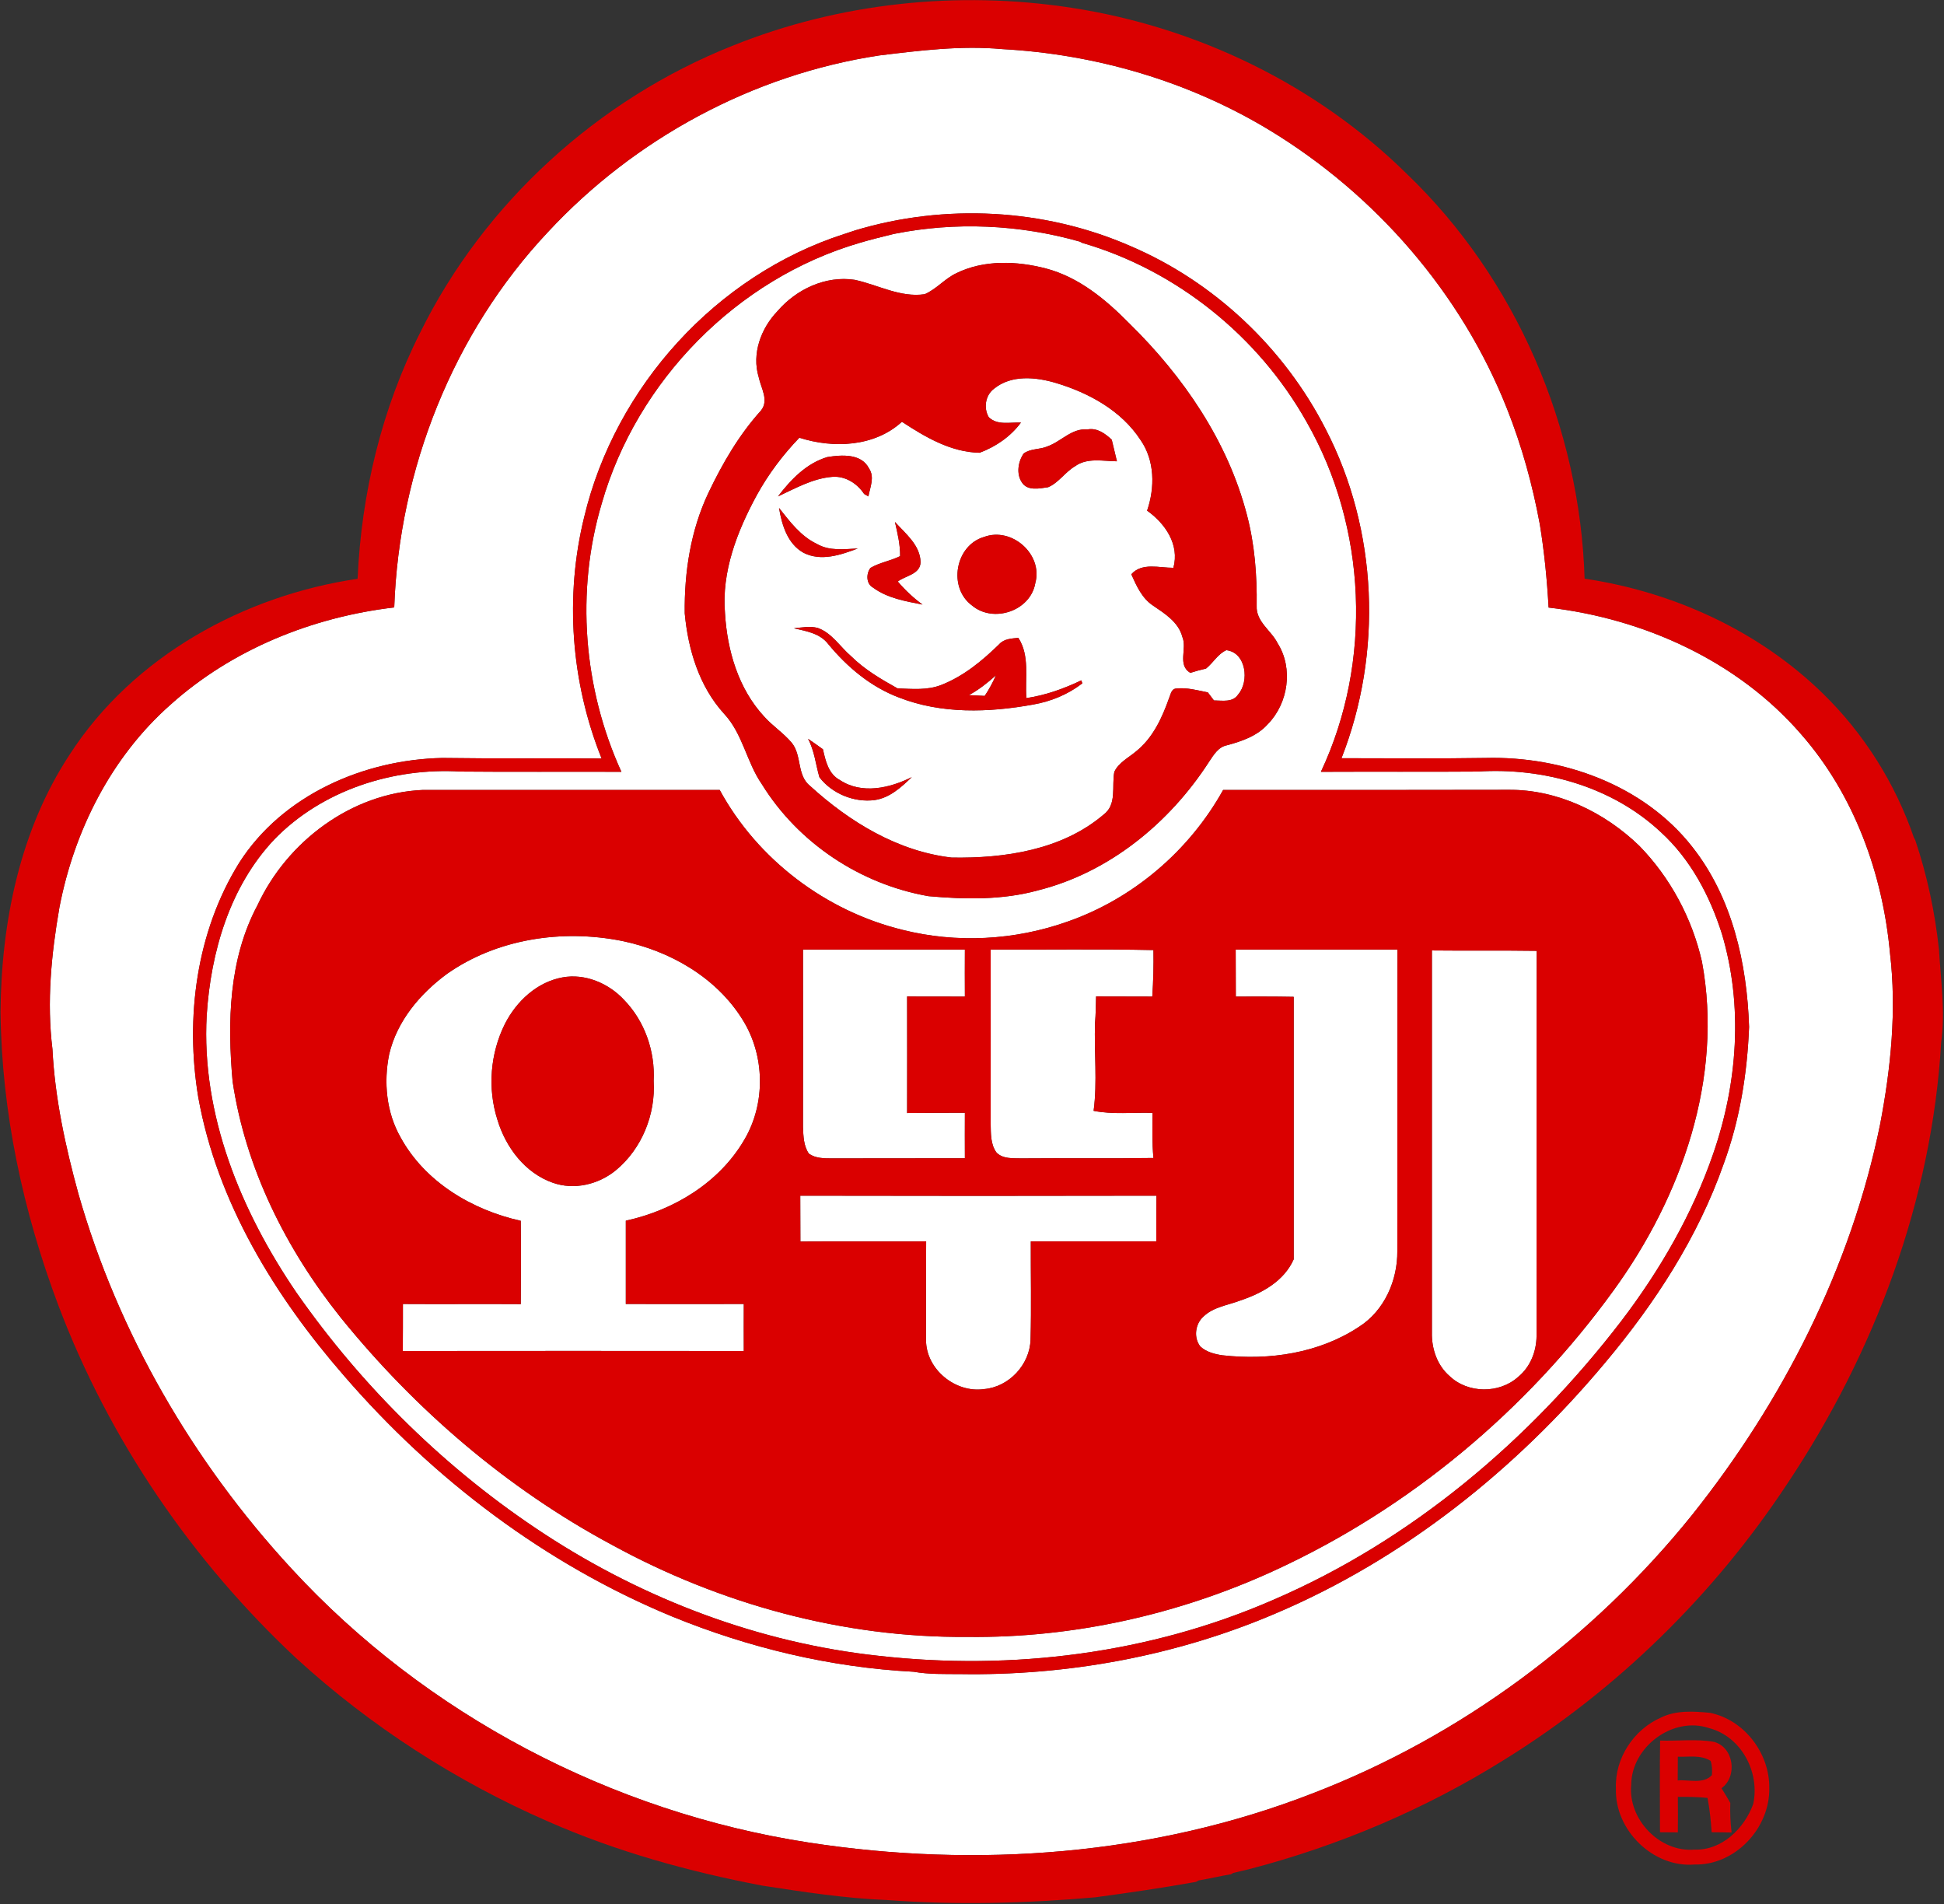 <svg version="1.2" xmlns="http://www.w3.org/2000/svg" viewBox="0 0 1501 1470" width="1501" height="1470">
	<rect x="0" y="0" width="1501" height="1470" fill="#333333" stroke="none"/>
	<title>17591_38660_950-svg</title>
	<style>
		.s0 { fill: #ffffff } 
		.s1 { fill: #da0000 } 
	</style>
	<g id="#ffffffff">
		<path id="Layer" fill-rule="evenodd" class="s0" d="m678.9 42.8c31.3-3.8 63.1-7.8 94.8-4.9c72.3 3.9 144 24.8 206.2 62.4c82.1 49.7 148.5 126 183.8 215.5c11.4 28.7 19.6 58.5 25.2 88.8c3.5 21.3 5.6 42.9 6.8 64.4c73.5 8.5 146 41.2 194.9 97.7c41 46.7 63.1 107.7 68.7 169.1c5.2 44 0.7 88.6-7.6 132c-22.5 110.6-75.2 214-145.4 301.9c-76.8 95.3-178.3 170.6-292.6 214.6c-123.2 48-259.4 58.1-389.5 38c-151.8-23.4-295.5-98.6-399.5-211.8c-75.8-82.2-133.5-181.5-164.2-289.1c-10-36.4-18.1-73.7-20-111.5c-4.5-36.4-0.9-73.4 5.4-109.5c11.4-59.2 40-116 85.6-156.3c47.6-42.8 109.7-67.8 172.9-75.2c3.7-106.4 45.4-211.9 118.6-289.7c67-72.2 158.3-121.6 255.9-136.4zm-18.5 135c-2.9 1-5.9 2-8.8 2.9c-98.6 31.8-176.5 117.8-200.5 218.3c-15.2 61.6-10.2 127.7 13.4 186.5c-41-0.3-82 0.2-123-0.4c-60.7 1.3-123.4 28.6-156.8 80.9c-33.2 53.4-41.8 119.7-31.6 181.1c14.6 81.2 59.2 153.7 112.7 215.1c68.9 79.7 155.2 145.1 252.8 185.5c59.4 24.3 122.7 39.5 186.9 42.8c11.7 2.1 23.7 1.7 35.6 1.8c83.2 1.4 167.1-14 243.8-46.8c99.2-42.1 185.4-111 254.3-193.4c38.5-45.8 71.8-96.9 91.7-153.7c12.4-33.8 18.2-69.7 19.6-105.7c-1.6-48.9-12.9-99.8-43.9-139c-37.4-47.7-100-70.1-159.4-68.6c-37.1 0.6-74.3 0.2-111.4 0.2c31.9-81.3 28.1-176-12.1-253.8c-32-62.8-86.3-114.1-151.2-141.7c-66.4-28.9-142.8-32.8-212.1-12z"/>
		<path id="Layer" fill-rule="evenodd" class="s0" d="m690 180.6c47.6-9.6 97.1-7.3 143.7 5.9l1.9 1c72.8 21.1 136.1 72.1 173.2 138.1c46.6 81.4 51.1 185.2 11.1 270.2c40.4-0.2 80.7 0.1 121.1-0.2c50.6-3.3 103.9 11.6 141.4 46.8c22.9 20.9 37.8 49.1 47.1 78.4c16.6 55.6 12.1 115.7-6.8 170.1c-16.1 46.6-41.1 89.8-70.9 128.9c-70.5 91.8-161.8 169.2-268.7 215.2c-95.3 41.6-201.7 54.8-304.6 43.2c-91.9-9.9-180.6-43.4-257.9-93.9c-75.2-49.1-140.6-113.2-192-186.9c-42.5-62.5-73.3-136.7-69-213.6c3.1-48.8 17.8-99.3 52-135.6c36.9-38.2 91.9-55.8 144.2-52.6c41.3 0.4 82.7 0 124 0.2c-29.4-64.4-35.4-139.2-15.2-207.1c27.1-94.8 104.4-173.5 199.1-201.2c8.7-2.6 17.5-4.7 26.3-6.9zm48.4 30.3c-8.9 4.2-15.4 12.3-24.4 16.2c-18.9 2.8-36.2-7.3-54.1-11.1c-22.4-3.4-45.1 7.3-59.6 24.2c-12.7 13.2-20 32.8-14.5 50.9c1.7 8.4 8.2 18 1.7 25.9c-16.9 18.7-29.6 40.6-40.4 63.2c-13.8 29-18.8 61.4-18.4 93.3c2.6 27.9 11.1 56.3 30.3 77.4c14.5 15.4 17.4 37.4 29.2 54.4c28.1 45.5 76.1 77.3 128.7 86.5c28.2 2.5 57.1 3.1 84.6-4.5c55-13.8 101.6-52.1 132-99.2c3.5-5.2 7.1-11.5 13.9-12.8c11.4-3.1 23.3-7.1 31.5-16.3c15.8-16.1 19.8-43.1 7.6-62.4c-4.9-9.9-16.8-16.6-16.2-28.9c0.3-23.7-1.5-47.5-7.6-70.5c-14.8-56.8-49.1-106.7-90.6-147.4c-18.1-18.4-38.8-35.7-64.3-42.5c-22.6-5.9-48-6.9-69.4 3.6zm-539.6 487.9c-22.2 41.5-23.3 90.1-19.2 136c10 67.1 41.3 129.5 83.4 182.2c57.6 71.2 128.5 132.1 209.4 175.5c83.7 45.8 178.8 71.9 274.5 71.1c81.7 1 163.5-17.3 237.7-51.5c103.9-47.8 194.3-123.5 261.3-216c52.5-72.3 84.9-164.1 68.2-253.8c-7.6-33.4-24.4-64.8-48.3-89.3c-26.8-26-63.2-43.6-100.9-43.3c-73.5 0.2-147 0.1-220.5 0.1c-26.1 47-69.7 84.2-120.6 101.8c-40.5 14.3-85.2 16.7-126.9 6.2c-59.3-14.5-112-54.3-141.2-108q-114.7 0-229.3 0c-55 2.4-104.7 39.7-127.6 89z"/>
		<path id="Layer" fill-rule="evenodd" class="s0" d="m767.6 300c13.3-10.8 32.1-9 47.6-4.4c25.4 7.6 50.6 21.3 65.4 44c11.1 15.9 11.2 36.8 5.1 54.6c14 9.9 25.2 26.2 20.3 44.1c-10.9 0.1-24.2-4.3-32.5 5c4 9 8.3 18.6 16.8 24.2c9.1 6.2 19.6 12.7 22.6 24.1c3.9 9-4.1 21.8 6.2 27.8q5.9-1.9 12.1-3.3c5.5-4.4 9.2-11.4 15.7-14.2c15.3 1.8 17.9 24.1 9.1 34.2c-4.2 6.4-12.3 4.6-18.7 4.6c-1.2-1.5-3.5-4.7-4.7-6.2c-8-1.6-16.1-3.9-24.3-3c-4 0.2-4.3 4.5-5.6 7.3c-5.4 15.3-12.5 30.8-25.5 41.2c-5.9 5-13.4 8.6-16.8 15.8c-2.2 11.2 2.3 25.3-8.5 33.2c-32.1 27.2-76.3 33.7-117.1 33c-41.6-4.8-78.8-27.5-109.2-55.2c-10.5-8.2-6.3-23.5-14.2-33.3c-6.4-7.7-15-13.1-21.6-20.6c-19.7-21.4-28.3-50.8-30-79.3c-2.8-32.3 9.4-63.5 24.5-91.3c8.9-16.2 20.1-31.1 32.9-44.4c26.2 8.4 58 7.1 79.2-12.3c18 11.8 37.8 23.5 60 23.9c12.5-4.7 23.8-12.4 31.9-23.3c-8.3-0.4-18.2 2.4-24.9-4.2c-4.1-7.1-2.6-17 4.2-22zm41.1 44.6c-5.9 2.6-13 1.5-18.3 5.5c-4.3 6.2-5.8 15.5-1.5 22.1c4.2 7 13.7 4.9 20.4 3.9c8.2-3.5 13.1-11.7 20.8-16.2c9.4-6.8 21.5-3.9 32.3-3.8c-1.3-5.6-2.7-11.1-4-16.7c-5.2-4.8-11.3-9.3-18.8-7.9c-12.1-1.1-20.3 9.4-30.9 13.1zm-169.8 8.2c-16.1 4.7-28.3 17.4-38.2 30.4c13.4-6.2 26.8-13.9 41.9-15.1c10-0.8 19.2 5 24.6 13.2c0.8 0.5 2.5 1.4 3.3 1.9c1.3-7 5-14.9 0.5-21.6c-6-11.7-21.1-10.5-32.1-8.8zm-37.4 39.3c2.2 13.1 6.5 27.7 18.9 34.6c13.5 6.9 28.7 1.7 41.9-3.3c-10.5 0.5-21.9 2.1-31.5-3.5c-12.5-5.9-20.9-17.2-29.3-27.8zm89.5 10.8c2 8.7 4.1 17.4 4 26.4c-7.4 3.7-15.8 4.9-22.9 9.1c-3.4 4.4-3.4 12.3 2 15.2c11.1 8.2 25 10.5 38.2 13.1c-7-5.1-13.4-11.1-19.1-17.8c6-4.6 17.3-5.5 17.6-14.9c-0.3-13.2-11.6-22-19.8-31.1zm68.8 11.6c-22.3 6.5-28 39.1-9.3 52.9c16.5 13.9 45.3 4.2 48.9-17.4c6-22.1-18.2-43.5-39.6-35.5zm-146.8 70.5c9.5 2.2 20.2 3.9 26.5 12.2c14.6 17.7 32.8 33 54.5 41.2c32.9 12.9 69.4 11.7 103.6 5.5c13.8-2.4 27-7.8 38.1-16.4c-0.2-0.5-0.6-1.7-0.8-2.3c-13.4 6.4-27.6 11.5-42.4 13.7c-1.2-15.5 2.8-32.6-6.2-46.5c-5.3 0.5-11.1 0.7-14.9 5c-13 12.7-27.4 24.6-44.5 31.3c-10.8 4.3-22.6 3.1-33.9 2.7c-12.7-7.1-25.4-14.5-35.8-24.8c-8.6-7.3-14.8-18-25.9-21.9c-6-1.5-12.3-0.3-18.3 0.3zm10.9 85.3c5 9.3 5.9 19.8 8.8 29.7c9.7 12.7 26.9 19.7 42.7 17.6c11.6-1.7 20.5-9.9 28.6-17.7c-17 8.5-38.6 13.5-55.6 2.2c-8.8-4.7-11-14.9-13-23.7c-3.8-2.8-7.7-5.5-11.5-8.1z"/>
		<path id="Layer" class="s0" d="m748.1 536.6c7.6-4.1 14.4-9.5 20.9-15.3c-2.5 5.6-5.3 10.9-8.7 15.9q-6.1-0.3-12.2-0.6z"/>
		<path id="Layer" fill-rule="evenodd" class="s0" d="m345.1 751.8c38.7-27.2 89-34.6 134.9-25.5c37.1 7.6 73.1 28.1 93.4 60.9c17.3 27.6 17.9 64.7 1.2 92.8c-19.3 33-54.5 54.3-91.4 62.3c0 21.4 0 42.9 0 64.3c30.3 0 60.7 0.1 91.1 0c0 12.1-0.1 24.2 0 36.3c-87.7-0.1-175.5-0.1-263.3 0c0.1-12.1 0.1-24.2 0.1-36.3c30.3 0.2 60.7-0.1 91 0.1c0.1-21.4 0.2-42.9 0-64.3c-37.5-8.3-74-30-92.8-64.4c-11-19.3-13.2-42.6-8.8-64.2c6-25.6 23.8-46.7 44.6-62zm89.2 2.7c-19.7 3.6-35.5 18.4-44.4 35.8c-11.4 22.8-13.6 49.9-5.8 74.2c6.4 21.2 21.3 41 42.7 48.5c16.6 5.9 35.4 1.3 48.7-9.6c20.1-16.6 30.8-43.2 29.2-69c1.2-22.9-6.9-46.3-23.1-62.8c-11.8-12.6-29.9-20.3-47.3-17.1z"/>
		<path id="Layer" class="s0" d="m620 733q62.5 0 125 0q-0.1 18.2 0 36.3c-14.8-0.1-29.7 0.1-44.6-0.1c0.1 30 0 60 0 90c14.9-0.2 29.8-0.1 44.6-0.2c0 11.7-0.1 23.4 0 35.1c-34.1 0.1-68.2 0-102.3 0.1c-6.2 0-12.8 0.1-18.1-3.6c-4.1-5.9-4.3-13.4-4.6-20.4c0-45.7 0.1-91.5 0-137.2z"/>
		<path id="Layer" class="s0" d="m764.9 733c41.9 0.2 83.8-0.5 125.7 0.4c0.2 12-0.1 23.9-0.9 35.9c-14.5-0.1-29 0-43.4-0.1c-0.2 6.8-0.2 13.6-0.8 20.4c-0.8 22.5 1.9 45.4-1.1 67.9c14.9 3 30.3 1.1 45.5 1.6c-0.1 11.6-0.4 23.2 0.7 34.8c-34 0.5-68 0-102 0.3c-6.5-0.2-14 0.6-19.1-4.4c-4.8-6.4-4.4-14.9-4.6-22.4c0.1-44.8 0-89.6 0-134.4z"/>
		<path id="Layer" class="s0" d="m954.1 733q62.5 0 124.9 0c-0.1 77.6 0 155.3-0.1 232.9c0.2 22.5-10 45.8-29.4 58.2c-30.8 20.5-69.4 26.2-105.7 22.1c-6-0.9-12.4-2.5-17-6.8c-5.3-6.7-4-17.3 2.3-23c7.7-7.5 18.9-8.8 28.6-12.5c16.7-5.6 33.7-14.9 41.2-31.8c0-67.5 0-135.1 0-202.6c-14.9-0.3-29.8-0.2-44.7-0.2c-0.1-12.1 0-24.2-0.1-36.3z"/>
		<path id="Layer" class="s0" d="m1105.6 733.7c27 0.3 53.9-0.1 80.9 0.3c-0.2 99.1 0 198.2-0.1 297.4c-0.1 11.8-4.8 23.8-14.1 31.4c-14.5 13.2-39 13-53.1-0.6c-9.6-8.3-13.9-21.2-13.6-33.6c0-98.3 0-196.6 0-294.9z"/>
		<path id="Layer" class="s0" d="m617.9 923c91.7 0.2 183.3 0.2 275 0c-0.1 11.8-0.1 23.6-0.1 35.3c-32.3 0-64.6 0-96.9 0c-0.1 25.3 0.5 50.6-0.2 75.9c-0.6 19.3-16.7 36.5-35.9 38.1c-22 3.2-44.8-15.2-44.8-37.8c-0.1-25.4 0-50.8 0.1-76.2c-32.4 0.1-64.7-0.1-97.1 0.1c-0.1-11.8 0-23.6-0.1-35.4z"/>
	</g>
	<g id="#da0000ff">
		<path id="Layer" fill-rule="evenodd" class="s1" d="m565.4 35.4c82.5-33.3 174.1-42.9 261.9-29.4c96.7 14.8 189 59.3 258.8 128.1c84.5 80.9 133.8 195.9 137.4 312.6c68.2 10.1 134.2 40.1 183.8 88.5c31.8 30.9 56.1 69.5 70.5 111.5l1 1.8c9.2 27.3 15.2 55.6 18.3 84.3c1.4 23.9 5 48 1.7 72c-7.1 121.6-51.4 239.5-118.7 340.4c-56.6 85.8-131.6 159.4-219.1 213.5c-60.7 37.9-127.4 66.2-196.6 84.2q-6.1 1.5-12.2 2.9l-1.7 1c-8.4 1.4-16.6 3.4-25.1 4.8l-1.9 1.1c-25.8 4.6-51.7 8.4-77.7 11.9c-53.6 4.7-107.6 6.1-161.3 2.1c-32.2-1.3-64-6.2-95.9-11.1c-56.7-10.8-112.7-26.3-165.6-49.6c-70.8-30.9-136.6-73.3-193.7-125.4c-80.9-75.4-145-169.2-184.2-272.8c-27.3-72.4-43.9-149.4-44.7-226.9c0.6-69.1 15-140.2 53.5-198.6c48.9-75.6 134.3-122.6 222.2-135.5c2.9-65.8 18.6-131.3 48.4-190.2c49.4-100.1 137.4-180 240.9-221.2zm113.5 7.4c-97.6 14.8-188.9 64.2-255.9 136.4c-73.2 77.8-114.9 183.3-118.6 289.7c-63.2 7.4-125.3 32.4-172.9 75.2c-45.6 40.3-74.2 97.1-85.6 156.3c-6.3 36.1-9.9 73.1-5.4 109.5c1.9 37.8 10 75.1 20 111.5c30.7 107.6 88.4 206.9 164.2 289.1c104 113.2 247.7 188.4 399.5 211.8c130.1 20.1 266.3 10 389.5-38c114.3-44 215.8-119.3 292.6-214.6c70.2-87.9 122.9-191.3 145.4-301.9c8.3-43.4 12.8-88 7.6-132c-5.6-61.4-27.7-122.4-68.7-169.1c-48.9-56.5-121.4-89.2-194.9-97.7c-1.2-21.5-3.3-43.1-6.8-64.4c-5.6-30.3-13.8-60.1-25.2-88.8c-35.3-89.5-101.7-165.8-183.8-215.5c-62.2-37.6-133.9-58.5-206.2-62.4c-31.7-2.9-63.5 1.1-94.8 4.9z"/>
		<path id="Layer" fill-rule="evenodd" class="s1" d="m660.4 177.8c69.3-20.8 145.7-16.9 212.1 12c64.9 27.6 119.2 78.9 151.2 141.7c40.2 77.8 44 172.5 12.1 253.8c37.1 0 74.3 0.4 111.4-0.2c59.4-1.5 122 20.9 159.4 68.6c31 39.2 42.3 90.1 43.9 139c-1.4 36-7.2 71.9-19.6 105.7c-19.9 56.8-53.2 107.9-91.7 153.7c-68.9 82.4-155.1 151.3-254.3 193.4c-76.7 32.8-160.6 48.2-243.8 46.8c-11.9-0.1-23.9 0.3-35.6-1.8c-64.2-3.3-127.5-18.5-186.9-42.8c-97.6-40.4-183.9-105.8-252.8-185.5c-53.5-61.4-98.1-133.9-112.7-215.1c-10.2-61.4-1.6-127.7 31.6-181.1c33.4-52.3 96.1-79.6 156.8-80.9c41 0.6 82 0.1 123 0.4c-23.6-58.8-28.6-124.9-13.4-186.5c24-100.5 101.9-186.5 200.5-218.3c2.9-0.9 5.9-1.9 8.8-2.9zm29.6 2.8c-8.8 2.2-17.6 4.3-26.3 6.9c-94.7 27.7-172 106.4-199.1 201.2c-20.2 67.9-14.2 142.7 15.2 207.1c-41.3-0.2-82.7 0.2-124-0.2c-52.3-3.2-107.3 14.4-144.2 52.6c-34.2 36.3-48.9 86.8-52 135.6c-4.3 76.9 26.5 151.1 69 213.6c51.4 73.7 116.8 137.8 192 186.9c77.3 50.5 166 84 257.9 93.9c102.9 11.6 209.3-1.6 304.6-43.2c106.9-46 198.2-123.4 268.7-215.2c29.8-39.1 54.8-82.3 70.9-128.9c18.9-54.4 23.4-114.5 6.8-170.1c-9.3-29.3-24.2-57.5-47.1-78.4c-37.5-35.2-90.8-50.1-141.4-46.8c-40.4 0.3-80.7 0-121.1 0.2c40-85 35.5-188.8-11.1-270.2c-37.1-66-100.4-117-173.2-138.1l-1.9-1c-46.6-13.2-96.1-15.5-143.7-5.9z"/>
		<path id="Layer" fill-rule="evenodd" class="s1" d="m738.4 210.9c21.4-10.5 46.8-9.5 69.4-3.6c25.5 6.8 46.2 24.1 64.3 42.5c41.5 40.7 75.8 90.6 90.6 147.4c6.1 23 7.9 46.8 7.6 70.5c-0.6 12.3 11.3 19 16.2 28.9c12.2 19.3 8.2 46.3-7.6 62.4c-8.2 9.2-20.1 13.2-31.5 16.3c-6.8 1.3-10.4 7.6-13.9 12.8c-30.4 47.1-77 85.4-132 99.2c-27.5 7.6-56.4 7-84.6 4.5c-52.6-9.2-100.6-41-128.7-86.5c-11.8-17-14.7-39-29.2-54.4c-19.2-21.1-27.7-49.5-30.3-77.4c-0.4-31.9 4.6-64.3 18.4-93.3c10.8-22.6 23.5-44.5 40.4-63.2c6.5-7.9 0-17.5-1.7-25.9c-5.5-18.1 1.8-37.7 14.5-50.9c14.5-16.9 37.2-27.6 59.6-24.2c17.9 3.8 35.2 13.9 54.1 11.1c9-3.9 15.5-12 24.4-16.2zm29.2 89.1c-6.8 5-8.3 14.9-4.2 22c6.7 6.6 16.6 3.8 24.9 4.2c-8.1 10.9-19.4 18.6-31.9 23.3c-22.2-0.4-42-12.1-60-23.9c-21.2 19.4-53 20.7-79.2 12.3c-12.8 13.3-24 28.2-32.9 44.4c-15.1 27.8-27.3 59-24.5 91.3c1.7 28.5 10.3 57.9 30 79.3c6.6 7.5 15.2 12.9 21.6 20.6c7.9 9.8 3.7 25.1 14.2 33.3c30.4 27.7 67.6 50.4 109.2 55.2c40.8 0.7 85-5.8 117.1-33c10.8-7.9 6.3-22 8.5-33.2c3.4-7.2 10.9-10.8 16.8-15.8c13-10.4 20.1-25.9 25.5-41.2c1.3-2.8 1.6-7.1 5.6-7.3c8.2-0.9 16.3 1.4 24.3 3c1.2 1.5 3.5 4.7 4.7 6.2c6.4 0 14.5 1.8 18.7-4.6c8.8-10.1 6.2-32.4-9.1-34.2c-6.5 2.8-10.2 9.8-15.7 14.2q-6.2 1.4-12.1 3.3c-10.3-6-2.3-18.8-6.2-27.8c-3-11.4-13.5-17.9-22.6-24.1c-8.5-5.6-12.8-15.2-16.8-24.2c8.3-9.3 21.6-4.9 32.5-5c4.9-17.9-6.3-34.2-20.3-44.1c6.1-17.8 6-38.7-5.1-54.6c-14.8-22.7-40-36.4-65.4-44c-15.5-4.6-34.3-6.4-47.6 4.4z"/>
		<path id="Layer" class="s1" d="m808.7 344.6c10.6-3.7 18.8-14.2 30.9-13.1c7.5-1.4 13.6 3.1 18.8 7.9c1.3 5.6 2.7 11.1 4 16.7c-10.8-0.1-22.9-3-32.3 3.8c-7.7 4.5-12.6 12.7-20.8 16.2c-6.7 1-16.2 3.1-20.4-3.9c-4.3-6.6-2.8-15.9 1.5-22.1c5.3-4 12.4-2.9 18.3-5.5z"/>
		<path id="Layer" class="s1" d="m638.9 352.8c11-1.7 26.1-2.9 32.1 8.8c4.5 6.7 0.8 14.6-0.5 21.6c-0.8-0.5-2.5-1.4-3.3-1.9c-5.4-8.2-14.6-14-24.6-13.2c-15.1 1.2-28.5 8.9-41.9 15.1c9.9-13 22.1-25.7 38.2-30.4z"/>
		<path id="Layer" class="s1" d="m601.5 392.1c8.4 10.6 16.8 21.9 29.3 27.8c9.6 5.6 21 4 31.5 3.5c-13.2 5-28.4 10.2-41.9 3.3c-12.4-6.9-16.7-21.5-18.9-34.6z"/>
		<path id="Layer" class="s1" d="m691 402.9c8.2 9.1 19.5 17.9 19.8 31.1c-0.3 9.4-11.6 10.3-17.6 14.9c5.7 6.7 12.1 12.7 19.1 17.8c-13.2-2.6-27.1-4.9-38.2-13.1c-5.4-2.9-5.4-10.8-2-15.2c7.1-4.2 15.5-5.4 22.9-9.1c0.1-9-2-17.7-4-26.4z"/>
		<path id="Layer" class="s1" d="m759.8 414.5c21.4-8 45.6 13.4 39.6 35.5c-3.6 21.6-32.4 31.3-48.9 17.4c-18.7-13.8-13-46.4 9.3-52.9z"/>
		<path id="Layer" fill-rule="evenodd" class="s1" d="m613 485c6-0.6 12.3-1.8 18.3-0.3c11.1 3.9 17.3 14.6 25.9 21.9c10.4 10.3 23.1 17.7 35.8 24.8c11.3 0.4 23.1 1.6 33.9-2.7c17.1-6.7 31.5-18.6 44.5-31.3c3.8-4.3 9.6-4.5 14.9-5c9 13.9 5 31 6.2 46.5c14.8-2.2 29-7.3 42.4-13.7c0.2 0.6 0.6 1.8 0.8 2.3c-11.1 8.6-24.3 14-38.1 16.4c-34.2 6.2-70.7 7.4-103.6-5.5c-21.7-8.2-39.9-23.5-54.5-41.2c-6.3-8.3-17-10-26.5-12.2zm135.1 51.6q6.1 0.3 12.2 0.6c3.4-5 6.2-10.3 8.7-15.9c-6.5 5.8-13.3 11.2-20.9 15.3z"/>
		<path id="Layer" class="s1" d="m623.9 570.3c3.8 2.6 7.7 5.3 11.5 8.1c2 8.8 4.2 19 13 23.7c17 11.3 38.6 6.3 55.6-2.2c-8.1 7.8-17 16-28.6 17.7c-15.8 2.1-33-4.9-42.7-17.6c-2.9-9.9-3.8-20.4-8.8-29.7z"/>
		<path id="Layer" fill-rule="evenodd" class="s1" d="m198.8 698.8c22.9-49.3 72.6-86.6 127.6-89q114.6 0 229.3 0c29.2 53.7 81.9 93.5 141.2 108c41.7 10.5 86.4 8.1 126.9-6.2c50.9-17.6 94.5-54.8 120.6-101.8c73.5 0 147 0.1 220.5-0.1c37.7-0.3 74.1 17.3 100.9 43.3c23.9 24.5 40.7 55.9 48.3 89.3c16.7 89.7-15.7 181.5-68.2 253.8c-67 92.5-157.4 168.2-261.3 216c-74.2 34.2-156 52.5-237.7 51.5c-95.7 0.8-190.8-25.3-274.5-71.1c-80.9-43.4-151.8-104.3-209.4-175.5c-42.1-52.7-73.4-115.1-83.4-182.2c-4.1-45.9-3-94.5 19.2-136zm146.3 53c-20.8 15.3-38.6 36.4-44.6 62c-4.4 21.6-2.2 44.9 8.8 64.2c18.8 34.4 55.3 56.1 92.8 64.4c0.2 21.4 0.1 42.9 0 64.3c-30.3-0.2-60.7 0.1-91-0.1c0 12.1 0 24.2-0.1 36.3c87.8-0.1 175.6-0.1 263.3 0c-0.1-12.1 0-24.2 0-36.3c-30.4 0.1-60.8 0-91.1 0c0-21.4 0-42.9 0-64.3c36.9-8 72.1-29.3 91.4-62.3c16.7-28.1 16.1-65.2-1.2-92.8c-20.3-32.8-56.3-53.3-93.4-60.9c-45.9-9.1-96.2-1.7-134.9 25.5zm274.9-18.8c0.1 45.7 0 91.5 0 137.2c0.3 7 0.5 14.5 4.6 20.4c5.3 3.7 11.9 3.6 18.1 3.6c34.1-0.1 68.2 0 102.3-0.1c-0.1-11.7 0-23.4 0-35.1c-14.8 0.1-29.7 0-44.6 0.2c0-30 0.1-60 0-90c14.9 0.2 29.8 0 44.6 0.1q-0.1-18.1 0-36.3q-62.5 0-125 0zm144.9 0c0 44.8 0.1 89.6 0 134.4c0.2 7.5-0.2 16 4.6 22.4c5.1 5 12.6 4.2 19.1 4.4c34-0.3 68 0.2 102-0.3c-1.1-11.6-0.8-23.2-0.7-34.8c-15.2-0.5-30.6 1.4-45.5-1.6c3-22.5 0.3-45.4 1.1-67.9c0.6-6.8 0.6-13.6 0.8-20.4c14.4 0.1 28.9 0 43.4 0.1c0.8-12 1.1-23.9 0.9-35.9c-41.9-0.9-83.8-0.2-125.7-0.4zm189.2 0c0.1 12.1 0 24.2 0.1 36.3c14.9 0 29.8-0.1 44.7 0.2c0 67.5 0 135.1 0 202.6c-7.5 16.9-24.5 26.2-41.2 31.8c-9.7 3.7-20.9 5-28.6 12.5c-6.3 5.7-7.6 16.3-2.3 23c4.6 4.3 11 5.9 17 6.8c36.3 4.1 74.9-1.6 105.7-22.1c19.4-12.4 29.6-35.7 29.4-58.2c0.1-77.6 0-155.3 0.1-232.9q-62.4 0-124.9 0zm151.5 0.7c0 98.3 0 196.6 0 294.9c-0.3 12.4 4 25.3 13.6 33.6c14.1 13.6 38.6 13.8 53.1 0.6c9.3-7.6 14-19.6 14.1-31.4c0.1-99.2-0.1-198.3 0.1-297.4c-27-0.4-53.9 0-80.9-0.3zm-487.7 189.3c0.1 11.8 0 23.6 0.1 35.4c32.4-0.2 64.7 0 97.1-0.1c-0.1 25.4-0.2 50.8-0.1 76.2c0 22.6 22.8 41 44.8 37.8c19.2-1.6 35.3-18.8 35.9-38.1c0.7-25.3 0.1-50.6 0.2-75.9c32.3 0 64.6 0 96.9 0c0-11.7 0-23.5 0.1-35.3c-91.7 0.2-183.3 0.2-275 0z"/>
		<path id="Layer" class="s1" d="m434.3 754.5c17.4-3.2 35.5 4.5 47.3 17.1c16.2 16.5 24.3 39.9 23.1 62.8c1.6 25.8-9.1 52.4-29.2 69c-13.3 10.9-32.1 15.5-48.7 9.6c-21.4-7.5-36.3-27.3-42.7-48.5c-7.8-24.3-5.6-51.4 5.8-74.2c8.9-17.4 24.7-32.2 44.4-35.8z"/>
		<path id="Layer" fill-rule="evenodd" class="s1" d="m1282.6 1325.8c11.6-5.7 25.1-4.8 37.7-3.6c26.5 5.4 46.1 31.2 45.8 58c0.6 31-26.4 59.9-57.8 59.1c-32.1 2.6-61.8-26.9-60.6-58.8c-1-23.2 13.8-45.5 34.9-54.7zm-23.1 51.9c-2.6 26.6 21.9 52.3 48.8 50.1c21.2 0.7 38.5-16.3 45.4-35.2c5.3-24.6-9.2-52.1-34.1-58.6c-27.9-9.4-59.9 14.5-60.1 43.7z"/>
		<path id="Layer" fill-rule="evenodd" class="s1" d="m1281.8 1343.6c13.8 0.5 27.8-1.4 41.5 1c15.5 4.1 18.5 26.8 5.9 35.8c2.3 3.7 4.6 7.5 6.8 11.3q-0.4 11.4 1 22.9c-5.1-0.1-10.3-0.2-15.4-0.2c-0.6-8.9-1.5-17.8-3.2-26.5c-7.6-0.8-15.3-0.9-22.9-0.8c0.1 9.1 0.1 18.2 0 27.4q-6.9-0.1-13.8-0.1c0-23.6-0.3-47.2 0.1-70.8zm13.7 12.5q0 9.1-0.1 18.3c8.7-0.8 19.6 3.1 26.4-4.1c0.3-3.7 0.2-7.5-1-11c-7.6-4.8-16.8-2.9-25.3-3.2z"/>
	</g>
</svg>